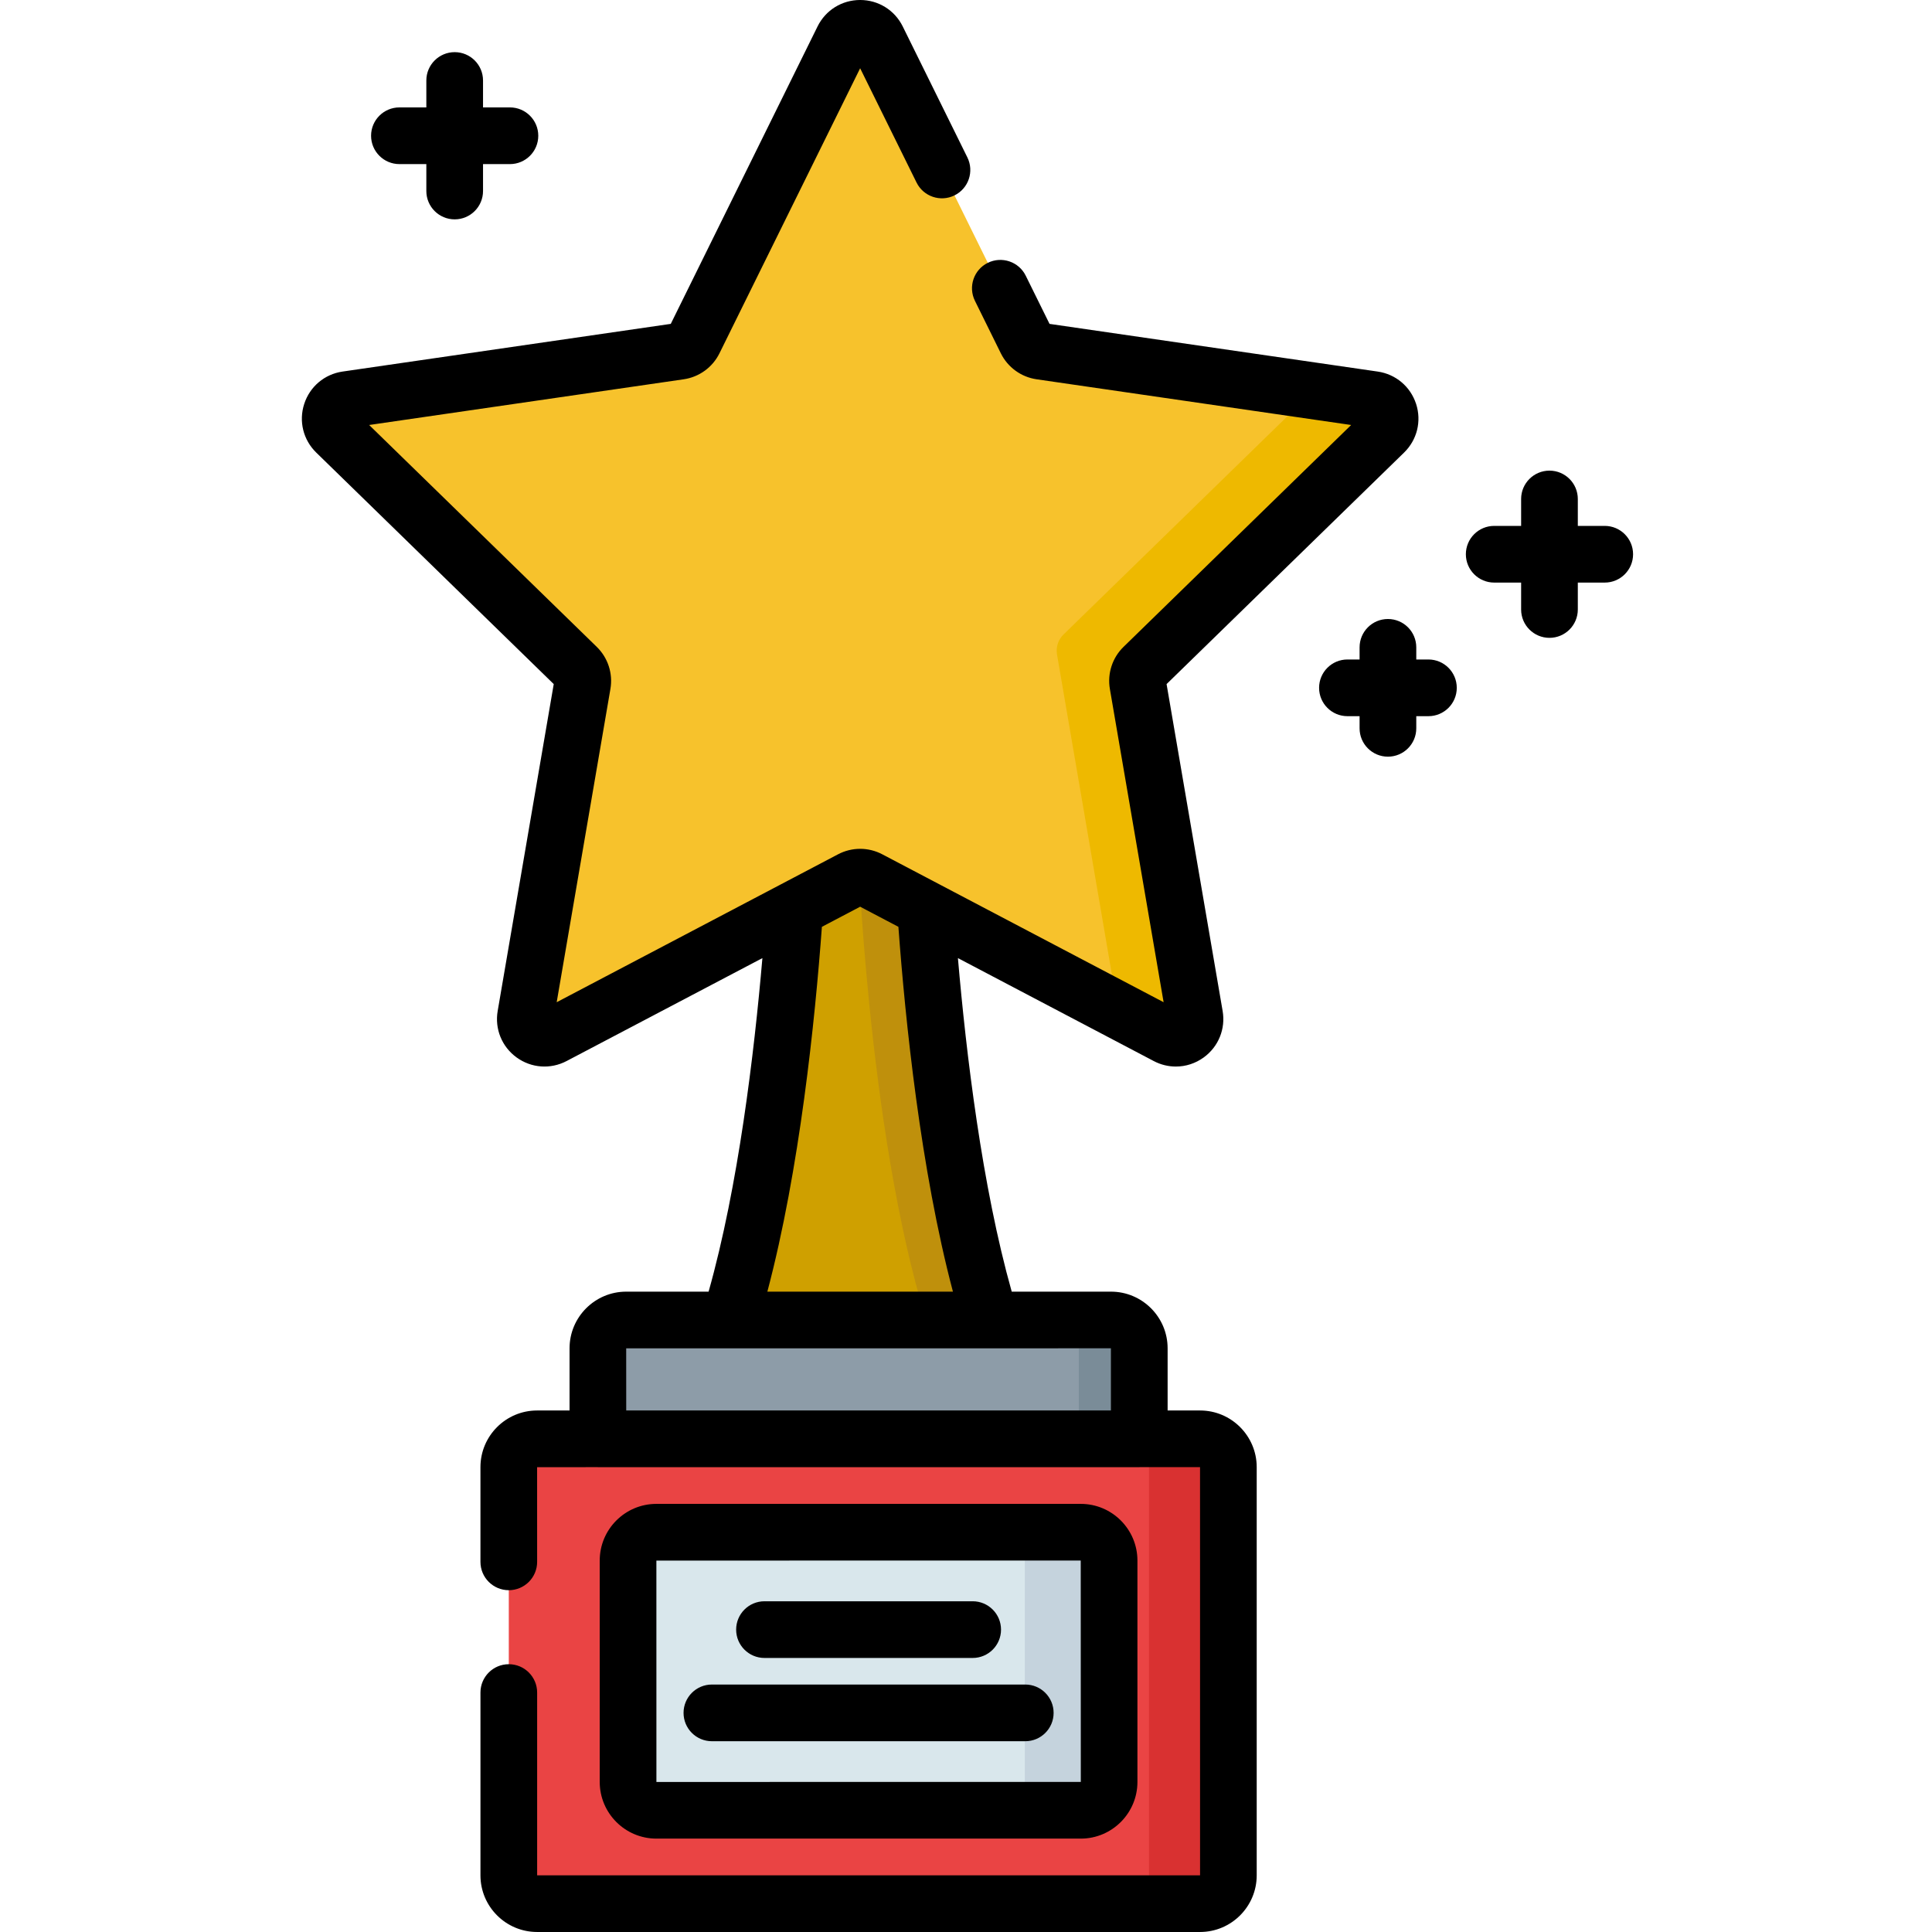 <svg height="511pt" viewBox="-79 0 511 511.998" width="511pt" xmlns="http://www.w3.org/2000/svg"><path d="m164.703 221.051h-32.508s-2.613 78.246-18.301 128.762h69.109c-15.688-50.516-18.301-128.762-18.301-128.762zm0 0" fill="#cfa000"/><path d="m183.004 349.809h-17.059c-15.691-50.508-18.309-128.758-18.309-128.758h17.066s2.617 78.25 18.301 128.758zm0 0" fill="#bf900c"/><path d="m153.004 10.34 39.461 79.965c.742 1.496 2.172 2.535 3.824 2.777l88.242 12.82c4.164.605 5.828 5.723 2.816 8.66l-63.855 62.242c-1.195 1.168-1.742 2.848-1.461 4.496l15.074 87.887c.711 4.148-3.641 7.309-7.363 5.352l-78.93-41.496c-1.48-.777-3.246-.777-4.727 0l-78.926 41.496c-3.727 1.957-8.078-1.203-7.367-5.352l15.074-87.887c.281-1.648-.266-3.328-1.461-4.496l-63.855-62.242c-3.012-2.938-1.352-8.055 2.816-8.66l88.242-12.82c1.652-.242 3.086-1.281 3.824-2.777l39.461-79.965c1.863-3.773 7.246-3.773 9.109 0zm0 0" fill="#f7c22c"/><path d="m223.496 176.805c-1.203 1.172-1.742 2.852-1.465 4.496l15.074 87.883c.711 4.148-3.645 7.312-7.359 5.359l-12.953-6.809-16.172-94.285c-.332-1.945.309-3.926 1.723-5.301l66.238-64.559 15.945 2.316c4.168.598 5.828 5.719 2.816 8.66zm0 0" fill="#eeb900"/><path d="m55.637 28.465h-7.129v-7.133c0-4.148-3.363-7.512-7.512-7.512-4.148 0-7.512 3.363-7.512 7.512v7.133h-7.133c-4.148 0-7.512 3.363-7.512 7.512 0 4.148 3.363 7.512 7.512 7.512h7.133v7.133c0 4.148 3.363 7.512 7.512 7.512 4.148 0 7.512-3.363 7.512-7.512v-7.133h7.129c4.148 0 7.512-3.363 7.512-7.512 0-4.148-3.363-7.512-7.512-7.512zm0 0"/><path d="m299.047 174.77h-3.219v-3.215c0-4.152-3.363-7.512-7.512-7.512-4.148 0-7.512 3.359-7.512 7.512v3.215h-3.219c-4.148 0-7.512 3.363-7.512 7.512 0 4.152 3.363 7.512 7.512 7.512h3.219v3.219c0 4.148 3.363 7.512 7.512 7.512 4.148 0 7.512-3.363 7.512-7.512v-3.219h3.219c4.148 0 7.512-3.359 7.512-7.512 0-4.148-3.363-7.512-7.512-7.512zm0 0"/><path d="m345.77 139.367h-7.133v-7.133c0-4.148-3.363-7.512-7.512-7.512s-7.512 3.363-7.512 7.512v7.133h-7.133c-4.148 0-7.512 3.363-7.512 7.512 0 4.148 3.363 7.512 7.512 7.512h7.133v7.133c0 4.148 3.363 7.512 7.512 7.512s7.512-3.363 7.512-7.512v-7.133h7.133c4.148 0 7.512-3.363 7.512-7.512 0-4.148-3.363-7.512-7.512-7.512zm0 0"/><path d="m238.527 504.488h-175.688c-4.145 0-7.504-3.359-7.504-7.504v-108.176c0-4.145 3.359-7.504 7.504-7.504h175.688c4.145 0 7.5 3.359 7.5 7.504v108.176c0 4.145-3.355 7.504-7.5 7.504zm0 0" fill="#ea4444"/><path d="m246.027 388.809v108.176c0 4.148-3.352 7.504-7.5 7.504h-21.031c4.145 0 7.5-3.355 7.5-7.504v-108.176c0-4.145-3.355-7.5-7.5-7.5h21.031c4.148 0 7.5 3.355 7.5 7.5zm0 0" fill="#d93131"/><path d="m222.418 381.305h-143.473v-23.992c0-4.145 3.359-7.5 7.504-7.5h128.469c4.141 0 7.5 3.355 7.5 7.5zm0 0" fill="#8d9ca8"/><path d="m222.422 357.309v24h-16.023v-24c0-4.133-3.363-7.5-7.5-7.5h16.023c4.137 0 7.5 3.367 7.5 7.5zm0 0" fill="#7a8c98"/><path d="m206.918 479.738h-112.469c-4.145 0-7.504-3.359-7.504-7.504v-58.676c0-4.145 3.359-7.504 7.504-7.504h112.469c4.145 0 7.5 3.359 7.5 7.504v58.676c0 4.145-3.355 7.504-7.5 7.504zm0 0" fill="#d9e7ec"/><path d="m214.422 413.559v58.68c0 4.145-3.367 7.5-7.504 7.5h-22.332c4.145 0 7.5-3.355 7.5-7.5v-58.68c0-4.148-3.355-7.504-7.5-7.504h22.332c4.137 0 7.504 3.355 7.504 7.504zm0 0" fill="#c5d3dd"/><path d="m295.777 107.039c-1.492-4.59-5.387-7.875-10.164-8.57l-86.977-12.637-6.301-12.762c-1.832-3.723-6.336-5.246-10.059-3.414-3.719 1.836-5.246 6.34-3.41 10.062l6.863 13.91c1.836 3.715 5.375 6.289 9.48 6.887l83.359 12.113-60.324 58.801c-2.965 2.891-4.316 7.055-3.617 11.141l14.242 83.027-74.559-39.199c-3.672-1.934-8.051-1.93-11.719 0l-74.562 39.199 14.238-83.027c.703-4.082-.652-8.25-3.621-11.145l-60.32-58.797 83.363-12.113c4.102-.598 7.645-3.172 9.477-6.887l37.281-75.539 14.945 30.281c1.836 3.719 6.336 5.246 10.059 3.41s5.25-6.34 3.414-10.059l-17.129-34.707c-2.137-4.328-6.461-7.016-11.289-7.016s-9.152 2.688-11.289 7.016l-38.898 78.816-86.977 12.637c-4.777.695-8.668 3.98-10.16 8.57-1.492 4.59-.27 9.535 3.184 12.902l62.938 61.352-14.855 86.625c-.816 4.758 1.102 9.477 5.008 12.312 3.902 2.836 8.984 3.203 13.258.957l51.887-27.277c-2.18 25.328-6.395 60.52-14.258 88.391h-21.836c-8.277 0-15.012 6.734-15.012 15.012v16.48h-8.598c-8.281 0-15.016 6.734-15.016 15.012v25.102c0 4.152 3.363 7.512 7.512 7.512 4.148 0 7.512-3.359 7.512-7.512l-.008-25.09 16.09-.004c.008 0 .012.004.02.004h143.469c.059 0 .117-.008.176-.012h15.926l.008 108.172-175.68.008v-48.441c0-4.148-3.363-7.512-7.512-7.512-4.148 0-7.512 3.363-7.512 7.512v48.441c0 8.277 6.734 15.012 15.016 15.012h175.688c8.277 0 15.012-6.734 15.012-15.012v-108.176c0-8.281-6.734-15.016-15.012-15.016h-8.598v-16.48c0-8.277-6.734-15.012-15.012-15.012h-26.301c-7.859-27.855-12.078-63.055-14.258-88.391l51.887 27.277c1.855.98 3.867 1.461 5.867 1.461 2.602 0 5.184-.816 7.391-2.418 3.902-2.84 5.82-7.559 5.004-12.312l-14.855-86.625 62.938-61.352c3.457-3.367 4.676-8.312 3.188-12.902zm-157.465 138.578 10.137-5.328 10.137 5.328c1.832 24.895 5.887 64.332 14.453 96.684h-49.18c8.57-32.355 12.621-71.793 14.453-96.684zm44.691 111.707c.043 0 .082-.008.125-.008l31.777-.004v16.48h-128.449l-.008-16.469 27.41-.004c.012 0 .023.004.035.004zm0 0"/><path d="m206.918 487.25c8.277 0 15.012-6.738 15.012-15.016v-58.676c0-8.281-6.734-15.016-15.012-15.016h-112.469c-8.281 0-15.016 6.734-15.016 15.016v58.676c0 8.281 6.734 15.016 15.016 15.016zm-.012-73.691.02 58.668-112.469.008-.008-58.668zm0 0"/><path d="m123.098 439.375h55.172c4.148 0 7.512-3.363 7.512-7.512 0-4.152-3.363-7.512-7.512-7.512h-55.172c-4.148 0-7.512 3.359-7.512 7.512 0 4.148 3.363 7.512 7.512 7.512zm0 0"/><path d="m109.16 461.441h83.047c4.148 0 7.512-3.359 7.512-7.512 0-4.148-3.363-7.512-7.512-7.512h-83.047c-4.148 0-7.512 3.363-7.512 7.512 0 4.152 3.363 7.512 7.512 7.512zm0 0"/></svg>
